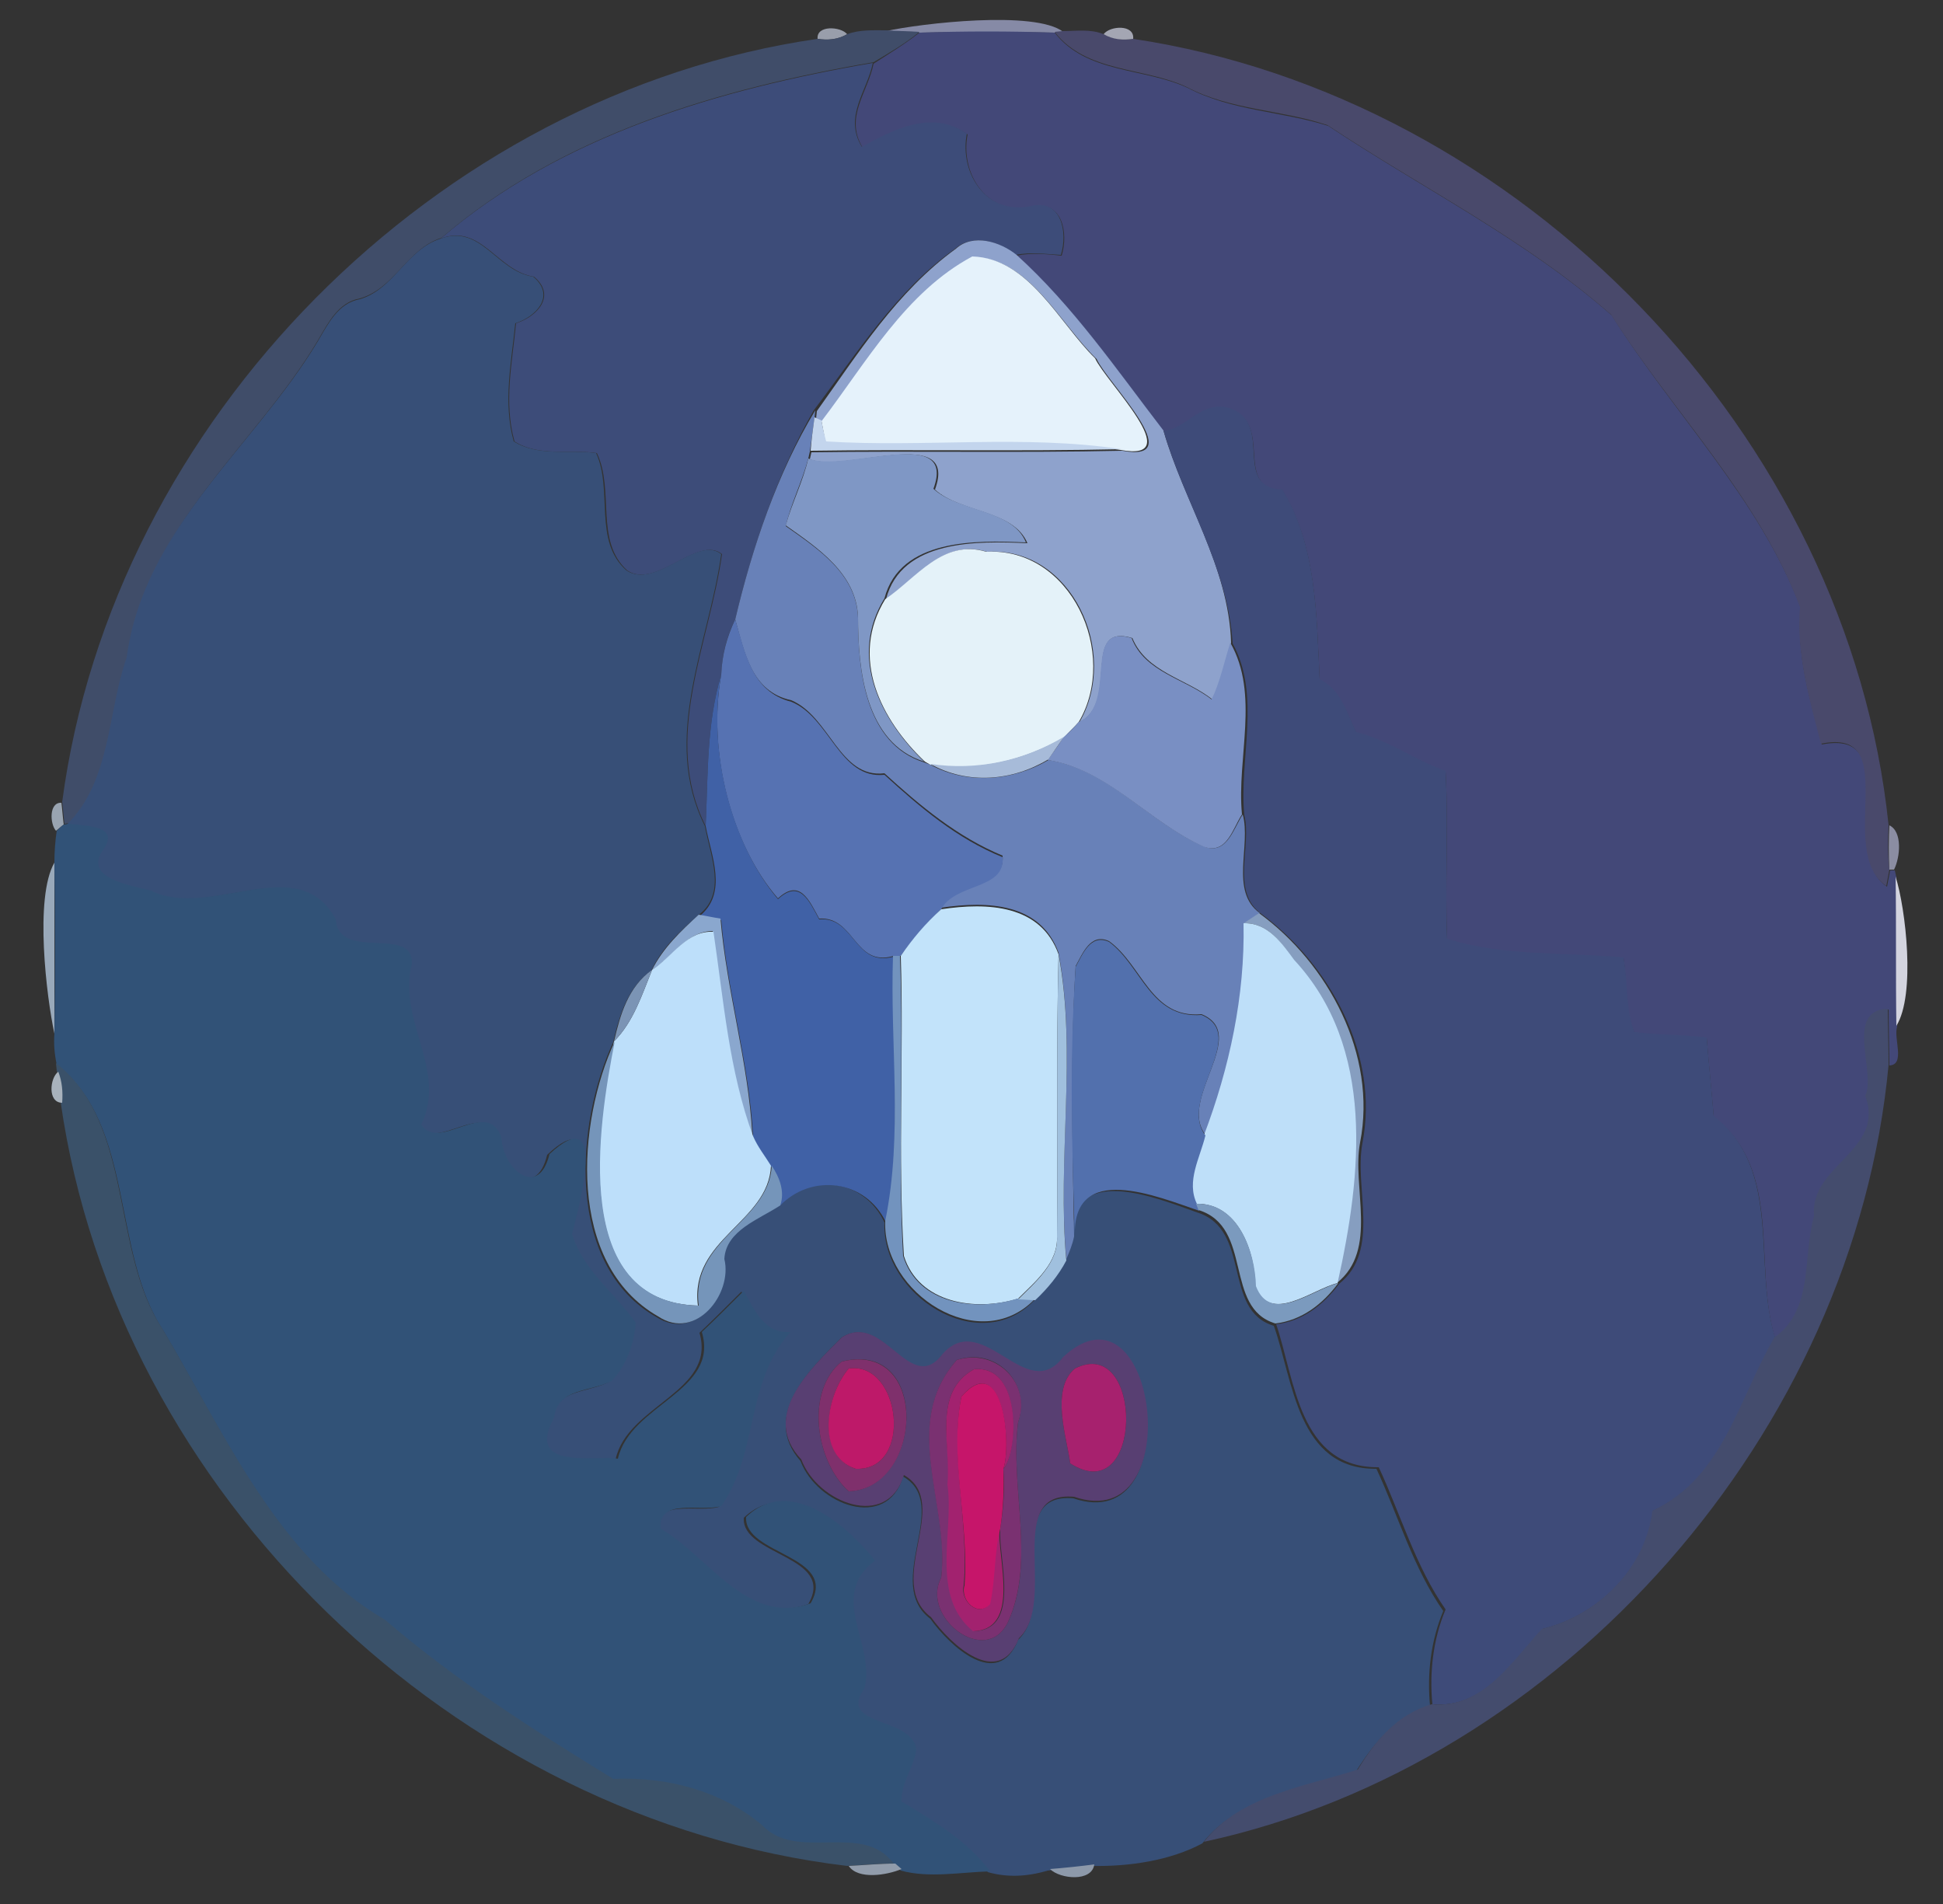 <?xml version="1.0" encoding="utf-8"?>
<!-- Generator: Adobe Illustrator 26.0.3, SVG Export Plug-In . SVG Version: 6.00 Build 0)  -->
<svg version="1.1" id="Layer_1" xmlns="http://www.w3.org/2000/svg" xmlns:xlink="http://www.w3.org/1999/xlink" x="0px" y="0px"
	 viewBox="0 0 250 245" style="enable-background:new 0 0 250 245;" xml:space="preserve">
<rect x="0" y="0" width="250" height="245" fill="#333333" stroke="none"/>
<style type="text/css">
	.st0{fill:#868AA6;}
	.st1{fill:#999EAB;}
	.st2{fill:#404D69;}
	.st3{fill:#434878;}
	.st4{fill:#49496B;}
	.st5{fill:#A4A6B3;}
	.st6{fill:#3D4C79;}
	.st7{fill:#374F77;}
	.st8{fill:#8EA2CC;}
	.st9{fill:#E5F2FB;}
	.st10{fill:#3E4B79;}
	.st11{fill:#6881B8;}
	.st12{fill:#C3D5ED;}
	.st13{fill:#7F97C5;}
	.st14{fill:#E4F2F9;}
	.st15{fill:#5672B2;}
	.st16{fill:#798FC3;}
	.st17{fill:#4061A6;}
	.st18{fill:#A7BBD9;}
	.st19{fill:#99A4B1;}
	.st20{fill:#315277;}
	.st21{fill:#8B8DA2;}
	.st22{fill:#99A9BA;}
	.st23{fill:#D3D4DF;}
	.st24{fill:#C2E3FA;}
	.st25{fill:#8AA7CE;}
	.st26{fill:#869EC0;}
	.st27{fill:#BEDFF9;}
	.st28{fill:#BDDFFA;}
	.st29{fill:#5270AD;}
	.st30{fill:#7293BE;}
	.st31{fill:#A0C0DE;}
	.st32{fill:#7B94B5;}
	.st33{fill:#444C6D;}
	.st34{fill:#7595BA;}
	.st35{fill:#3A5169;}
	.st36{fill:#A8B2BC;}
	.st37{fill:#7B9ABE;}
	.st38{fill:#583F72;}
	.st39{fill:#7F306C;}
	.st40{fill:#7A3171;}
	.st41{fill:#BE1969;}
	.st42{fill:#A2226F;}
	.st43{fill:#A7216E;}
	.st44{fill:#C6156A;}
	.st45{fill:#919CAB;}
	.st46{fill:#8D99AA;}
</style>
<g id="_x23_868aa6ff">
	<path class="st0" d="M114,4c4.5-1,19.2-2.7,22.8,0.1l-1,0.1c-5.8-0.1-11.6-0.1-17.4,0C116.8,4.1,115.4,4,114,4z"/>
</g>
<g id="_x23_999eabff">
	<path class="st1" d="M105.2,5c-0.2-1.8,3-1.6,3.8-0.6C107.8,5.1,106.5,5.2,105.2,5z"/>
</g>
<g id="_x23_404d69ff">
	<path class="st2" d="M109,4.4c1.6-0.6,3.3-0.5,5-0.5c1.4,0.1,2.9,0.1,4.3,0.2c-1.8,1.5-3.9,2.7-5.9,3.9
		c-19.8,3.4-40.1,9.3-55.6,22.6c-4.4,1.4-6,6.5-10.5,7.8c-2.8,0.5-4.1,3.2-5.4,5.4c-8,13.5-22.4,24.1-24.2,40.6
		c-2.5,7.1-2,15.9-7.7,21.5l-0.7,0.1c-0.1-0.7-0.2-2.1-0.3-2.8C14.5,54.1,56.1,12.1,105.2,5C106.5,5.2,107.8,5.1,109,4.4z"/>
</g>
<g id="_x23_434878ff">
	<path class="st3" d="M118.3,4.2c5.8-0.2,11.6-0.2,17.4,0c4.1,5.3,11.5,4.5,17.1,7.1c5.7,3,12.1,3,18.1,4.9
		c12.2,8.1,25.5,14.7,36.5,24.4c7.9,12.6,18.9,23.5,24.3,37.6c-0.6,6.1,1.2,11.8,2.7,17.6c10.8-2.1,1.9,13.9,8.4,18.3
		c0.1-0.5,0.3-1.6,0.4-2.1l0.6,0l0.2,0.9c0.1,6.4,0,12.8,0.1,19.2c-0.5,1.5,1.1,4.9-1,5c0-1.8-0.1-5.4-0.1-7.2
		c-5.6,0.2-1.5,8.1-2.9,11.2c2.6,7.1-7.2,8.9-6.6,15.5c-1.5,5.3,0,12-5.1,15.6c-2.9-9.4,1.1-21.6-7.9-28.5
		c-0.2-2.5-0.7-7.5-0.9-10.1c-3.1-0.4-6.2-0.3-9.3-0.7c-1.3-3-0.9-6.4-1.4-9.6c-7.5-0.7-15.4-0.1-22.7-2.4
		c-0.3-7.2,0.2-14.4-0.2-21.6c-3.9-1.4-7.4-4-11.5-5c-1.2-2.5-2-5.4-4.7-6.8c-0.4-8.2-0.4-17.3-4.8-24.4c-6.4-0.3-1.1-8.4-6.6-10.4
		c-3.7-1.4-5.9,2.8-8.7,2.8c-6-7.8-11.5-16-18.9-22.6c1.9-0.4,3.9-0.2,5.8,0c0.9-2.9,0.1-7.2-3.8-6.3c-5.7,1.3-9.3-4.2-8.3-9.3
		c-4.4-3.1-9.4-0.6-13.5,1.7c-2.4-3.9,0.7-7.2,1.4-10.8C114.4,6.9,116.4,5.7,118.3,4.2z"/>
</g>
<g id="_x23_49496bff">
	<path class="st4" d="M135.7,4.1l1-0.1c1.8,0,3.6-0.3,5.3,0.4c1.2,0.6,2.5,0.8,3.8,0.6c49.9,7.5,92,51,97.2,101.2
		c-0.1,1.9-0.1,3.8,0.1,5.7c-0.1,0.5-0.3,1.6-0.4,2.1c-6.6-4.5,2.3-20.5-8.4-18.3c-1.5-5.8-3.2-11.6-2.7-17.6
		c-5.3-14.1-16.3-25-24.3-37.6c-11-9.7-24.3-16.3-36.5-24.4c-5.9-2-12.4-1.9-18.1-4.9C147.2,8.6,139.8,9.4,135.7,4.1z"/>
</g>
<g id="_x23_a4a6b3ff">
	<path class="st5" d="M142,4.4c0.8-1.1,4-1.3,3.8,0.6C144.5,5.2,143.2,5.1,142,4.4z"/>
</g>
<g id="_x23_3d4c79ff">
	<path class="st6" d="M56.7,30.7c15.5-13.3,35.8-19.2,55.6-22.6c-0.7,3.6-3.8,6.9-1.4,10.8c4.1-2.3,9.1-4.8,13.5-1.7
		c-1,5.1,2.6,10.6,8.3,9.3c3.9-0.9,4.7,3.4,3.8,6.3c-1.9-0.1-3.9-0.4-5.8,0c-2.1-1.7-5.5-2.8-7.8-0.8c-7.6,5.4-12.6,13.4-18.2,20.8
		C100,61,96.8,70.4,94.6,79.7c-1.1,2.2-1.7,4.6-1.8,7.1c-1.9,6.3-1.7,13-2,19.5c-5.7-11.3,0.5-23.5,2.1-35
		c-3.1-2.5-8.5,4.6-12.2,2.1c-4.2-3.8-1.6-10.3-3.9-15.1c-3.5-0.5-7.5,0.5-10.6-1.5c-1.4-5-0.3-10.1,0.2-15.2c2.8-0.9,5.2-3.6,2.3-6
		C64,34.9,61.9,28.7,56.7,30.7z"/>
</g>
<g id="_x23_374f77ff">
	<path class="st7" d="M56.7,30.7c5.2-1.9,7.2,4.2,11.9,4.9c2.9,2.4,0.5,5.1-2.3,6c-0.5,5-1.6,10.2-0.2,15.2c3.2,2,7.2,1,10.6,1.5
		c2.2,4.8-0.4,11.3,3.9,15.1c3.8,2.5,9.1-4.6,12.2-2.1c-1.6,11.5-7.8,23.7-2.1,35c0.7,3.9,2.9,8.7-0.9,11.5c-2.4,2.1-4.7,4.3-6,7.1
		c-3,2.1-4.1,5.7-4.9,9.2c-4.8,10.3-6.3,28.7,5.6,35.4c4.9,3.1,9.6-2.9,8.4-7.4c0.2-3.7,4.5-5.1,7.2-6.9c4.1-4.4,11.1-3.5,13.7,2.1
		c-0.4,9.3,12.1,17.4,19.2,10.1c1.6-1.4,3-3.1,4-5.1c0.4-0.9,0.8-1.9,1-2.9c-0.5-9.9,10.7-5.3,16-3.4c7.1,2.2,3.2,12.6,9.9,14.6
		c2.5,7,3,18.5,13.2,18.4c2.8,6,4.7,12.7,8.6,18.3c-1.6,3.8-2.1,8.1-1.7,12.2c-4.3,1.3-7.1,4.6-9.5,8.4c-6.8,2.2-15.1,3.3-19.8,9.3
		c-4.1,2.2-9.4,3-14.2,2.9c-1.4,0.1-4.3,0.4-5.7,0.6c-2.7,0.8-5.2,0.9-7.7,0.2c-2.9-4-7.2-6.4-11.4-9c-0.1-2.4,1.6-4.4,1.9-6.7
		c-0.5-4.1-10.2-2.8-6.7-7.8c1.6-5.6-4.8-11.9,1.4-16.5c-3.2-3.9-10.8-11.1-16.6-5.6c-0.3,4.9,11.9,4.9,8.3,11.1
		c-8.1,3-13.2-6.2-19.3-9.6c-0.3-4,5.1-2.1,7.8-2.9c4.9-6.8,3.1-16,8.9-22.4c-3.4,0.1-4.6-2.8-6-5.3c-1.8,1.8-3.6,3.6-5.4,5.3
		c2.2,7.6-9.3,9.3-10.8,16.3c-2.9-0.5-12,1.7-8.2-5.3c0.4-3.7,4.8-3.3,7.4-4.7c1.9-1.9,2.9-4.8,3.1-7.5c-2.7-3.8-6.8-6.7-8.2-11.4
		c1.2-4.9,4.2-17-2.9-10.3c-1.4,5.9-6,2-6.2-2.2c-1.9-5.1-8,1.9-10.3-1.6c3.4-7-3.1-13.4-1.2-20.7c0.2-5-9.4-0.2-9.8-5.7
		c-4.8-9-16.2,0.1-23.8-3.7c-2.6-0.8-8.8-1.5-6.1-5.3c2.3-3.2-2.3-3-4.4-3.3c5.7-5.6,5.2-14.4,7.7-21.5C18.5,68,32.8,57.4,40.9,43.9
		c1.3-2.2,2.6-4.9,5.4-5.4C50.7,37.2,52.3,32.1,56.7,30.7 M108.3,172.1c-4.1,4.1-10.4,10.1-5.3,15.9c2.1,5.6,11.1,9.1,13.2,2
		c6.3,3.6-2.6,13.7,3.5,18.3c2.5,3.5,8.7,9.3,11.3,2.7c5.1-4.7-2.1-19,7.1-18.2c14.9,5.1,10.6-29.1-1.4-18
		c-4.6,6.2-10.3-6.2-15.5-0.4C117.1,179.8,113.7,168.7,108.3,172.1z"/>
</g>
<g id="_x23_8ea2ccff">
	<path class="st8" d="M123,32c2.2-2,5.7-0.9,7.8,0.8c7.3,6.6,12.9,14.8,18.9,22.6c2.6,9.1,8.4,17.5,8.7,27.3c-0.8,2.4-1.3,5-2.4,7.3
		c-3.4-2.7-8.5-3.5-10.3-7.9c-6.7-2-1.6,8.4-6.8,10.8c5.2-8.9-1-22.6-11.9-21.9c-5.6-1.7-9,3.4-13,6.1c2-7.7,11.8-7.5,18.2-7.2
		c-1.8-4.3-8.6-3.9-11.9-6.9c3.1-8.5-11.6-2.1-16.1-3.9l0.2-0.9c13.3-0.2,26.7,0.1,40-0.2c8.7,1.6-1.9-8.7-3.3-11.8
		c-4.7-4.5-8.6-12.9-15.8-13.1c-8.7,4.5-13.6,13.6-19.4,21.2l-0.9-0.4l0.1-1C110.4,45.5,115.4,37.5,123,32z"/>
</g>
<g id="_x23_e5f2fbff">
	<path class="st9" d="M105.7,54.2c5.8-7.6,10.8-16.6,19.4-21.2c7.3,0.2,11.2,8.6,15.8,13.1c1.4,3.1,12,13.4,3.3,11.8
		c-12.6-1.9-25.3-0.2-38-1C106.1,56.2,105.8,54.8,105.7,54.2z"/>
</g>
<g id="_x23_3e4b79ff">
	<path class="st10" d="M149.7,55.4c2.8,0,5-4.2,8.7-2.8c5.5,2,0.1,10.1,6.6,10.4c4.4,7.1,4.4,16.2,4.8,24.4c2.7,1.3,3.5,4.3,4.7,6.8
		c4.1,1,7.5,3.6,11.5,5c0.4,7.2-0.1,14.4,0.2,21.6c7.3,2.3,15.2,1.7,22.7,2.4c0.6,3.2,0.2,6.6,1.4,9.6c3.1,0.4,6.2,0.3,9.3,0.7
		c0.2,2.5,0.7,7.6,0.9,10.1c8.9,6.9,5,19.2,7.9,28.5c-4.6,7.9-6.6,18.1-15.7,22.3c-0.9,7.4-7.1,13.5-14.2,15.2
		c-3.9,4.2-7.6,10.3-14.2,9.7c-0.4-4.1,0.1-8.4,1.7-12.2c-3.9-5.6-5.8-12.3-8.6-18.3c-10.3,0.1-10.8-11.4-13.2-18.4
		c3.4-0.4,6.1-2.5,8.1-5.2c5.4-4.3,1.9-12.3,3-18.1c2.2-11.3-4.1-22.9-13-29.5c-4-2.9-1.2-8.7-2.2-12.7c-0.7-7.2,2.2-15.4-1.5-22.1
		C158,72.9,152.3,64.5,149.7,55.4z"/>
</g>
<g id="_x23_6881b8ff">
	<path class="st11" d="M94.6,79.7c2.2-9.3,5.4-18.8,10.3-26.9l-0.1,1c-0.2,1.4-0.4,2.9-0.6,4.3L104,59c-0.8,3-2.2,5.7-2.9,8.7
		c4.1,2.9,9.1,6.1,9.3,11.8c0,6.7,0.9,16.2,8.5,18.6l0.8,0.3c4.8,2.6,10.6,2.1,15.2-0.6c7.8,1.2,13.1,8.2,20.2,11.2
		c2.8,0.9,3.6-2.4,4.8-4.2c1.1,4-1.7,9.9,2.2,12.7c-0.5,0.3-1.5,1-2,1.3c0.2,9.3-1.8,18.6-5,27.2c-3.6-4.6,5.8-12.9-0.5-15.5
		c-6.5,0.6-7.6-6.3-11.9-9.4c-2.4-1.1-3.4,1.6-4.3,3.2c-0.7,11.6-0.4,23.2-0.2,34.8c-0.2,1-0.6,2-1,2.9c-1.2-13,1.4-26.6-1-39.4
		c-2.3-6.4-9.1-6.7-15.1-5.8c1.8-3.4,8.3-2.5,7.9-6.7c-5.8-2.4-10.6-6.4-15.2-10.6c-5.8,0.7-7-7.3-12-9.4C96.7,89,95.8,84,94.6,79.7
		z"/>
</g>
<g id="_x23_c3d5edff">
	<path class="st12" d="M104.8,53.7l0.9,0.4c0.1,0.7,0.4,2,0.6,2.7c12.6,0.8,25.4-0.9,38,1c-13.3,0.3-26.7,0-40,0.2
		C104.4,56.6,104.6,55.2,104.8,53.7z"/>
</g>
<g id="_x23_7f97c5ff">
	<path class="st13" d="M104,59c4.6,1.9,19.2-4.5,16.1,3.9c3.3,3,10.2,2.6,11.9,6.9c-6.4-0.3-16.2-0.5-18.2,7.2
		c-4.6,7.5-0.6,15.5,5.1,21c-7.6-2.4-8.5-11.9-8.5-18.6c-0.2-5.6-5.2-8.9-9.3-11.8C101.9,64.7,103.3,62,104,59z"/>
</g>
<g id="_x23_e4f2f9ff">
	<path class="st14" d="M113.9,77.1c4-2.7,7.4-7.8,13-6.1c10.9-0.6,17.1,13.1,11.9,21.9c-0.6,0.7-1.3,1.3-1.9,2
		c-5.2,3-11.2,4.4-17.2,3.5L119,98C113.3,92.6,109.3,84.6,113.9,77.1z"/>
</g>
<g id="_x23_5672b2ff">
	<path class="st15" d="M92.8,86.8c0.1-2.5,0.7-4.8,1.8-7.1c1.3,4.3,2.1,9.3,7.2,10.6c5,2,6.2,10,12,9.4c4.6,4.2,9.3,8.2,15.2,10.6
		c0.4,4.2-6.1,3.3-7.9,6.7c-1.9,1.8-3.6,3.8-5.2,6l-0.9,0c-5.1,1.5-5-5.1-9.6-4.8c-1.3-2.4-2.5-5.2-5.3-2.6
		C94.1,108.7,91,96.8,92.8,86.8z"/>
</g>
<g id="_x23_798fc3ff">
	<path class="st16" d="M138.8,92.9c5.2-2.3,0.2-12.8,6.8-10.8c1.7,4.4,6.8,5.2,10.3,7.9c1.1-2.3,1.6-4.8,2.4-7.3
		c3.8,6.7,0.8,14.8,1.5,22.1c-1.2,1.8-1.9,5.1-4.8,4.2c-7.1-3.1-12.4-10-20.2-11.2c0.7-1,1.4-1.9,2-2.9
		C137.6,94.2,138.2,93.6,138.8,92.9z"/>
</g>
<g id="_x23_4061a6ff">
	<path class="st17" d="M90.8,106.3c0.3-6.5,0.1-13.2,2-19.5c-1.8,10,1.4,21.9,7.3,28.9c2.8-2.6,4,0.2,5.3,2.6
		c4.6-0.4,4.5,6.2,9.6,4.8c-0.4,11.3,1.2,22.9-1,34.2c-2.6-5.5-9.6-6.4-13.7-2.1c0.6-1.8-0.1-3.6-1.1-5.1c-0.8-1.3-1.7-2.4-2.3-3.8
		c-0.5-9.5-3.3-18.5-4.1-27.9c-0.7-0.1-2.1-0.4-2.8-0.5C93.7,114.9,91.5,110.1,90.8,106.3z"/>
</g>
<g id="_x23_a7bbd9ff">
	<path class="st18" d="M119.7,98.3c6,0.9,12-0.4,17.2-3.5c-0.7,1-1.3,1.9-2,2.9C130.3,100.5,124.5,101,119.7,98.3z"/>
</g>
<g id="_x23_99a4b1ff">
	<path class="st19" d="M7.2,106.9c-0.8-0.9-0.9-3.7,0.7-3.6c0.1,0.7,0.2,2.1,0.3,2.8C7.9,106.3,7.5,106.7,7.2,106.9z"/>
</g>
<g id="_x23_315277ff">
	<path class="st20" d="M8.2,106.1l0.7-0.1c2.1,0.3,6.6,0.2,4.4,3.3c-2.7,3.8,3.6,4.6,6.1,5.3c7.6,3.8,19-5.3,23.8,3.7
		c0.4,5.5,10,0.7,9.8,5.7c-1.9,7.3,4.6,13.7,1.2,20.7c2.3,3.6,8.4-3.5,10.3,1.6c0.2,4.2,4.8,8,6.2,2.2c7.2-6.7,4.2,5.4,2.9,10.3
		c1.4,4.6,5.5,7.6,8.2,11.4c-0.2,2.7-1.2,5.5-3.1,7.5c-2.6,1.4-7,0.9-7.4,4.7c-3.8,6.9,5.3,4.8,8.2,5.3c1.6-7,13.1-8.7,10.8-16.3
		c1.8-1.7,3.6-3.5,5.4-5.3c1.4,2.5,2.6,5.5,6,5.3c-5.8,6.4-4.1,15.6-8.9,22.4c-2.7,0.8-8.1-1.1-7.8,2.9c6.1,3.5,11.2,12.6,19.3,9.6
		c3.6-6.2-8.6-6.2-8.3-11.1c5.8-5.6,13.4,1.6,16.6,5.6c-6.2,4.6,0.2,11-1.4,16.5c-3.5,4.9,6.2,3.6,6.7,7.8c-0.3,2.3-2,4.3-1.9,6.7
		c4.1,2.5,8.4,5,11.4,9c-3.8,0.1-7.8,0.9-11.5-0.1c-0.2-0.2-0.6-0.5-0.8-0.7c-4.2-5.5-12.5-0.1-17-5c-5.4-4.4-12.2-6.2-19.1-5.9
		c-10.1-6.2-20.2-12.6-29.4-20.5c-13.8-8-20.7-24-28.6-37.4c-6.7-10.1-3.6-26.3-13.7-34.2C7,135.6,6.9,134.3,7,133
		c0.1-7.3,0.1-14.7,0-22c0-1.4,0.1-2.8,0.3-4.1C7.5,106.7,7.9,106.3,8.2,106.1z"/>
</g>
<g id="_x23_8b8da2ff">
	<path class="st21" d="M243.1,106.2c1.7,0.8,1.4,4.1,0.6,5.7l-0.6,0C243,110,243,108.1,243.1,106.2z"/>
</g>
<g id="_x23_99a9baff">
	<path class="st22" d="M7,133c-1-4.6-2.6-17.5,0-22C7,118.3,7,125.7,7,133z"/>
</g>
<g id="_x23_d3d4dfff">
	<path class="st23" d="M243.9,112.8c1.3,4.1,2.6,15.2,0.1,19.2C243.9,125.6,244,119.2,243.9,112.8z"/>
</g>
<g id="_x23_c2e3faff">
	<path class="st24" d="M121.1,117c6-0.9,12.8-0.6,15.1,5.8c-0.3,12.1-0.1,24.2-0.2,36.2c0.2,3.5-2.8,5.9-5,8.1
		c-5.5,1.7-12.8,0.6-14.7-5.5c-0.8-12.9,0-25.8-0.4-38.6C117.4,120.8,119.1,118.8,121.1,117z"/>
</g>
<g id="_x23_8aa7ceff">
	<path class="st25" d="M83.9,124.8c1.4-2.8,3.7-5,6-7.1c0.7,0.1,2.1,0.4,2.8,0.5c0.8,9.4,3.6,18.5,4.1,27.9
		c-3.1-8.4-3.8-17.5-5.1-26.3C88.4,119.8,86.5,123.2,83.9,124.8z"/>
</g>
<g id="_x23_869ec0ff">
	<path class="st26" d="M160,118.8c0.5-0.3,1.5-1,2-1.3c8.9,6.5,15.2,18.2,13,29.5c-1.1,5.8,2.4,13.8-3,18.1
		c3.1-13.9,4.9-30.2-5.6-41.6C164.9,121.3,163.1,118.7,160,118.8z"/>
</g>
<g id="_x23_bedff9ff">
	<path class="st27" d="M160,118.8c3.1-0.1,4.9,2.5,6.5,4.7c10.5,11.3,8.7,27.7,5.6,41.6c-3.3,0.8-8.7,5.4-10.6,0.4
		c0-4.4-2.2-10.8-7.7-10.6c-1.4-2.9,0.5-5.9,1.1-8.8C158.2,137.4,160.2,128.1,160,118.8z"/>
</g>
<g id="_x23_bddffaff">
	<path class="st28" d="M83.9,124.8c2.6-1.7,4.5-5.1,7.9-4.9c1.3,8.8,2,17.9,5.1,26.3c0.6,1.4,1.5,2.5,2.3,3.8
		c-0.3,7.3-10.5,9.4-9.4,18c-16.4-0.4-13-22.8-10.8-34C81.5,131.5,82.6,128,83.9,124.8z"/>
</g>
<g id="_x23_5270adff">
	<path class="st29" d="M138.4,124.4c0.9-1.6,1.9-4.3,4.3-3.2c4.2,3.1,5.3,9.9,11.9,9.4c6.2,2.6-3.1,10.9,0.5,15.5
		c-0.7,2.9-2.5,5.9-1.1,8.8l0.3,0.9c-5.3-1.8-16.4-6.5-16,3.4C137.9,147.6,137.6,136,138.4,124.4z"/>
</g>
<g id="_x23_7293beff">
	<path class="st30" d="M114.9,123l0.9,0c0.5,12.9-0.3,25.8,0.4,38.6c1.9,6.2,9.2,7.2,14.7,5.5c0.6,0,1.7,0.1,2.2,0.1
		c-7.1,7.3-19.6-0.8-19.2-10.1C116.2,145.9,114.5,134.3,114.9,123z"/>
</g>
<g id="_x23_a0c0deff">
	<path class="st31" d="M136.2,122.8c2.4,12.7-0.2,26.4,1,39.4c-1,1.9-2.4,3.6-4,5.1c-0.6,0-1.7-0.1-2.2-0.1c2.2-2.2,5.2-4.7,5-8.1
		C136.1,147,135.9,134.9,136.2,122.8z"/>
</g>
<g id="_x23_7b94b5ff">
	<path class="st32" d="M79,134c0.8-3.4,1.8-7,4.9-9.2C82.6,128,81.5,131.5,79,134z"/>
</g>
<g id="_x23_444c6dff">
	<path class="st33" d="M240,141c1.4-3.1-2.7-11,2.9-11.2c0,1.8,0.1,5.4,0.1,7.2c-4.4,47.2-41.8,90-88.1,100c4.7-6,13-7.1,19.8-9.3
		c2.3-3.8,5.1-7.1,9.5-8.4c6.6,0.6,10.3-5.5,14.2-9.7c7.1-1.7,13.3-7.7,14.2-15.2c9.1-4.2,11.1-14.4,15.7-22.3
		c5.1-3.6,3.6-10.3,5.1-15.6C232.8,149.9,242.6,148.1,240,141z"/>
</g>
<g id="_x23_7595baff">
	<path class="st34" d="M84.7,169.4c-11.9-6.8-10.4-25.1-5.6-35.4c-2.2,11.1-5.7,33.6,10.8,34c-1.1-8.6,9-10.7,9.4-18
		c1,1.5,1.7,3.3,1.1,5.1c-2.7,1.8-7,3.2-7.2,6.9C94.3,166.5,89.5,172.6,84.7,169.4z"/>
</g>
<g id="_x23_3a5169ff">
	<path class="st35" d="M7.2,136.8c10.1,7.9,7,24.1,13.7,34.2c8,13.4,14.8,29.4,28.6,37.4c9.2,7.9,19.3,14.3,29.4,20.5
		c6.9-0.3,13.8,1.5,19.1,5.9c4.6,4.9,12.9-0.5,17,5c-2,0-4,0.2-6,0.3c-50.4-6-94-47.9-101.2-98.3c0.2-1.3,0.1-2.7-0.5-4L7.2,136.8z"
		/>
</g>
<g id="_x23_a8b2bcff">
	<path class="st36" d="M7.5,137.9c0.5,1.3,0.6,2.6,0.5,4C6.1,141.9,6.4,138.7,7.5,137.9z"/>
</g>
<g id="_x23_7b9abeff">
	<path class="st37" d="M153.9,154.9c5.4-0.2,7.6,6.2,7.7,10.6c1.9,5,7.3,0.4,10.6-0.4c-2,2.7-4.7,4.8-8.1,5.2
		c-6.7-2-2.8-12.4-9.9-14.6L153.9,154.9z"/>
</g>
<g id="_x23_583f72ff">
	<path class="st38" d="M108.3,172.1c5.4-3.5,8.8,7.7,13,2.1c5.2-5.8,10.8,6.7,15.5,0.4c12-11.1,16.3,23.1,1.4,18
		c-9.2-0.8-2,13.5-7.1,18.2c-2.6,6.6-8.8,0.8-11.3-2.7c-6.1-4.6,2.8-14.7-3.5-18.3c-2.1,7.1-11.1,3.6-13.2-2
		C97.8,182.2,104.2,176.2,108.3,172.1 M108.3,175.2c-4.7,3.8-3.4,12.8,0.9,16.7C118.8,191.5,119.7,172.3,108.3,175.2 M123.1,175
		c-7.3,8.4-0.8,18.5-2,28c-2.7,5.1,5.8,11.6,8.6,5.7c3.6-7.8,0.2-17.3,1.3-25.7C132.7,177.9,128.1,173.3,123.1,175 M138.3,176.1
		c-3.2,2.7-1,9-0.6,12.2C147.2,194.4,147.2,171.6,138.3,176.1z"/>
</g>
<g id="_x23_7f306cff">
	<path class="st39" d="M108.3,175.2c11.4-2.8,10.5,16.4,0.9,16.7C104.9,188,103.6,179,108.3,175.2 M109.2,176.1
		c-2.9,3.4-4.2,11.2,0.9,12.9C117.6,189.3,115.9,175.1,109.2,176.1z"/>
</g>
<g id="_x23_7a3171ff">
	<path class="st40" d="M123.1,175c5-1.6,9.7,3,7.9,8c-1.1,8.4,2.3,17.8-1.3,25.7c-2.8,5.9-11.3-0.6-8.6-5.7
		C122.2,193.4,115.8,183.3,123.1,175 M125.3,176.2c-5.4,3-2.9,9.8-3.3,14.8c0.9,6.1-2.3,14.3,3.3,18.9c6.2-0.2,3.1-9.4,3.4-13.2
		c0.4-2.6,0.6-5.1,0.4-7.7C130.9,187.1,131.6,175.5,125.3,176.2z"/>
</g>
<g id="_x23_be1969ff">
	<path class="st41" d="M109.2,176.1c6.7-1,8.4,13.2,0.9,12.9C104.9,187.3,106.3,179.5,109.2,176.1z"/>
</g>
<g id="_x23_a2226fff">
	<path class="st42" d="M125.3,176.2c6.3-0.7,5.7,10.8,3.8,12.8c1.1-3.1-0.1-15.4-5.4-9.3c-1.5,7.8,1,16.2,0.3,24.3
		c-0.5,1.9,1.8,4.2,3.3,2.4c0.7-3.2,0.5-6.5,1.3-9.7c-0.3,3.8,2.8,13-3.4,13.2c-5.6-4.6-2.4-12.8-3.3-18.9
		C122.4,186,119.9,179.2,125.3,176.2z"/>
</g>
<g id="_x23_a7216eff">
	<path class="st43" d="M138.3,176.1c8.9-4.5,8.9,18.3-0.6,12.2C137.3,185.1,135.1,178.8,138.3,176.1z"/>
</g>
<g id="_x23_c6156aff">
	<path class="st44" d="M123.7,179.7c5.4-6.1,6.5,6.2,5.4,9.3c0.1,2.6,0,5.1-0.4,7.7c-0.8,3.2-0.6,6.5-1.3,9.7
		c-1.6,1.8-3.9-0.5-3.3-2.4C124.7,195.9,122.1,187.5,123.7,179.7z"/>
</g>
<g id="_x23_919cabff">
	<path class="st45" d="M109.2,240.1c2-0.1,4-0.3,6-0.3c0.2,0.2,0.6,0.5,0.8,0.7C114.1,241.3,110.4,241.9,109.2,240.1z"/>
</g>
<g id="_x23_8d99aaff">
	<path class="st46" d="M135.1,240.5c1.4-0.1,4.3-0.4,5.7-0.6C140.5,242.2,136.4,241.8,135.1,240.5z"/>
</g>
</svg>
